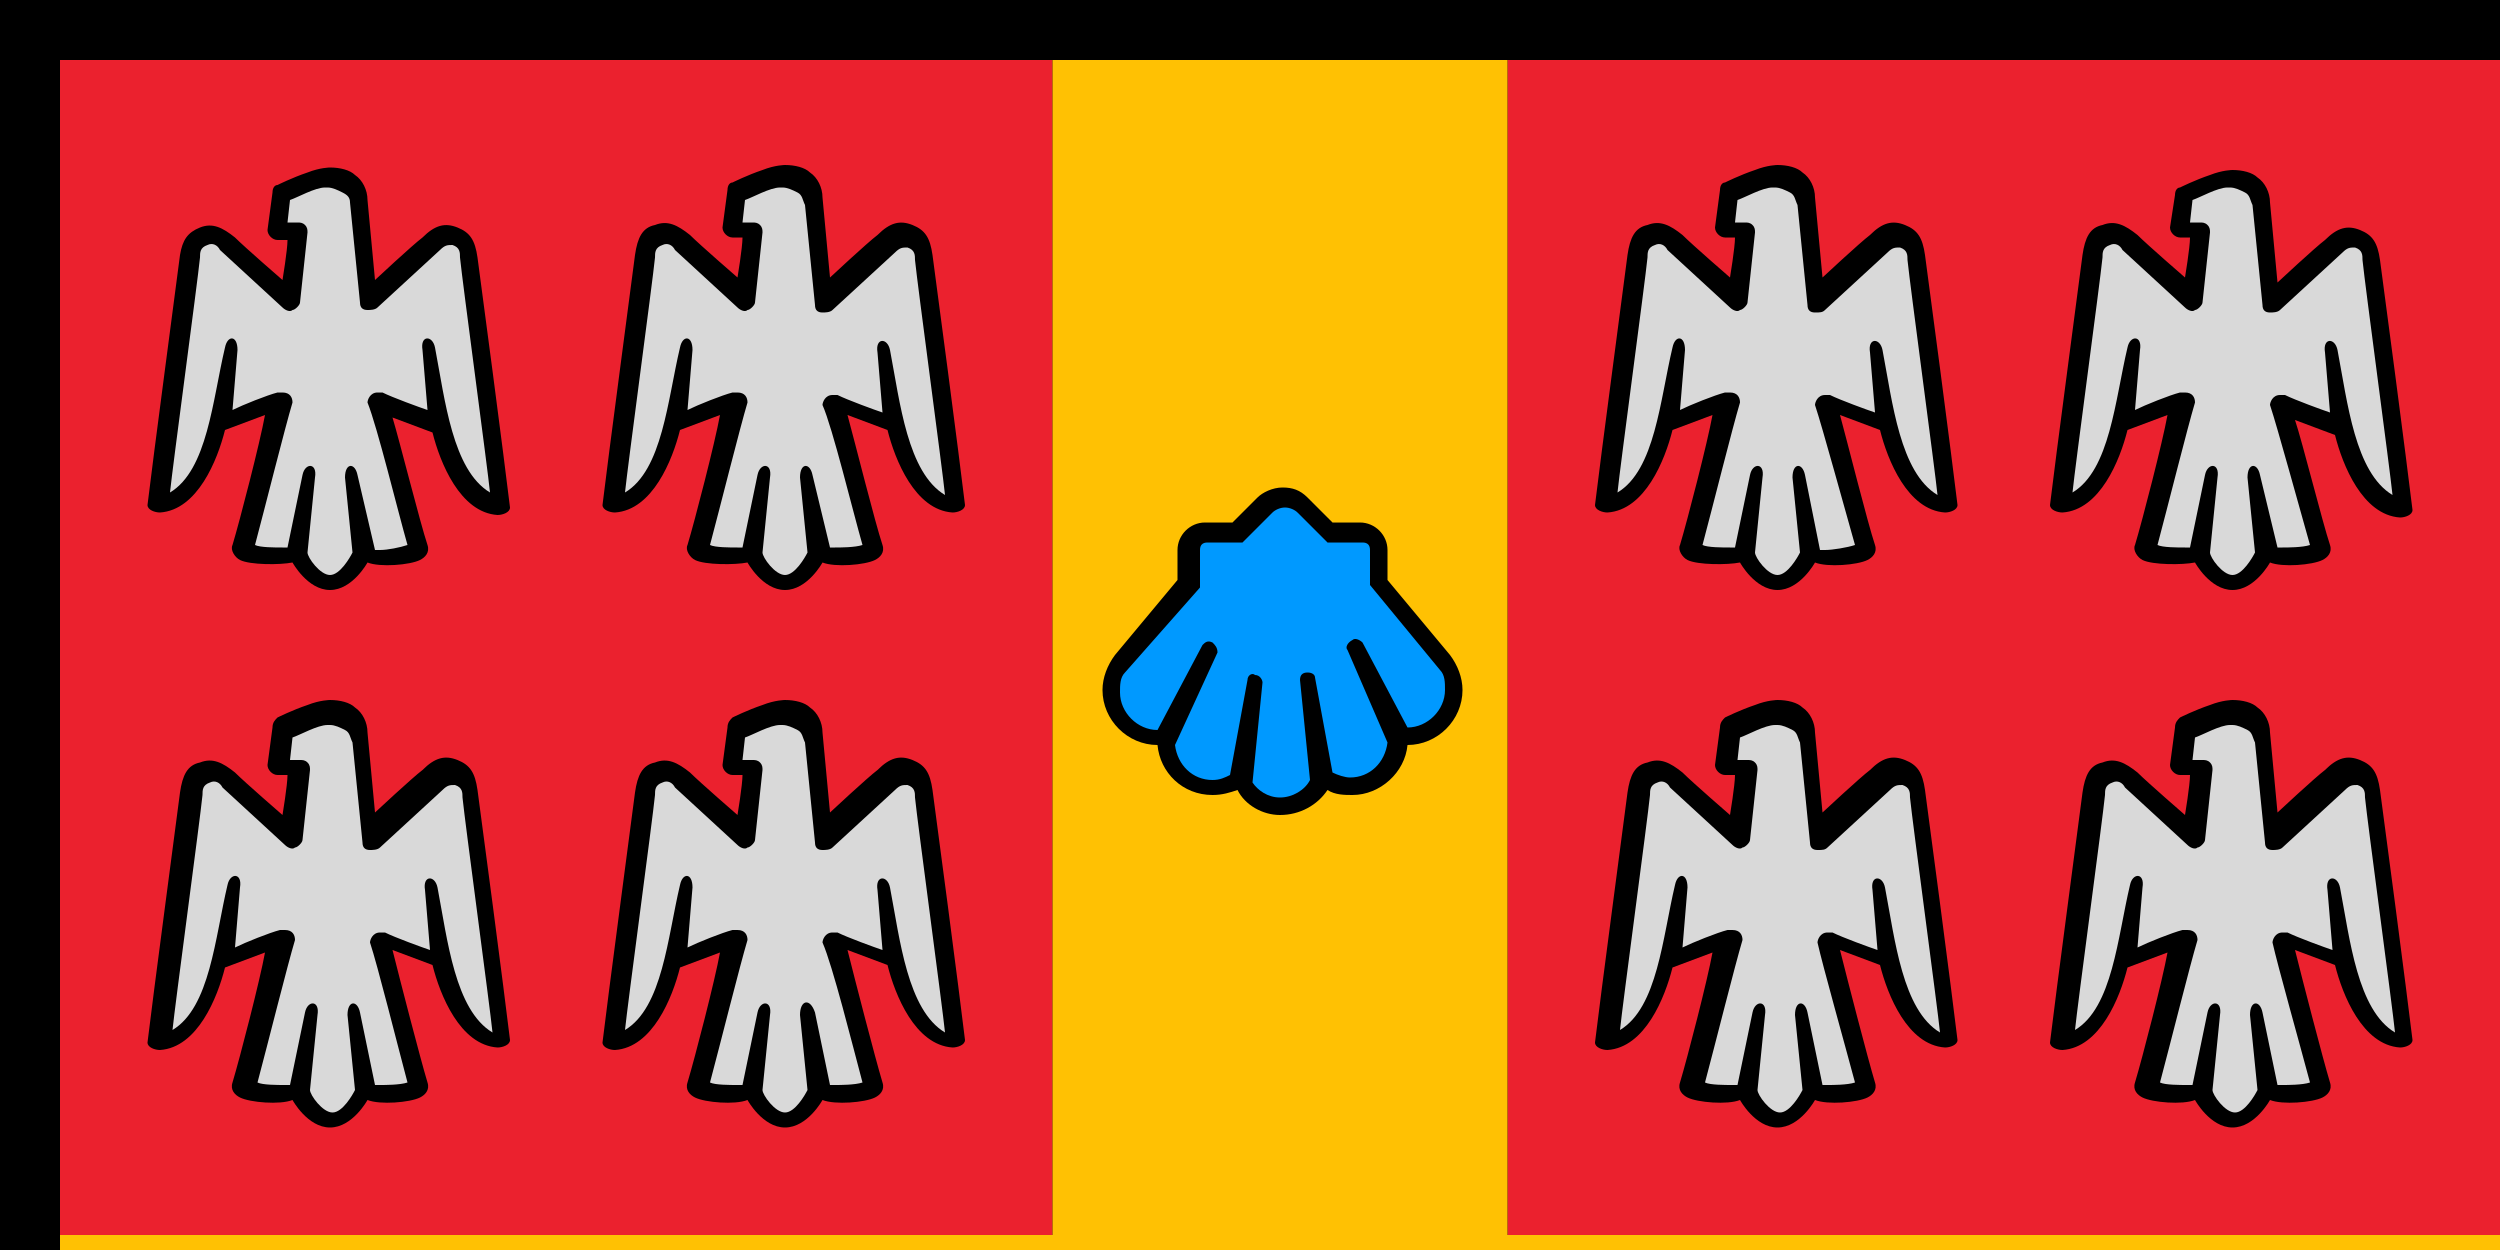 <svg aria-labelledby="ulaval-logo" class="university-logo" viewBox="0 0 100 50"><title id="ulaval-logo">Université Laval</title><path class="university-logo-fill" d="M138.3 16.7h3.2v15.7c0 4.1-2.9 8.2-9.4 8.2-5.9 0-9.4-3-9.4-8V16.7h3.6v15.4c0 4 2 5.9 6.2 5.9 4.1 0 6-3 6-5.9V16.7zM151.6 16.7h-3.1v23.4h3V22.2l14 17.9h3.2V16.7h-3.1v18.1l-14-18.1zM179.9 16.7v23.4h-3.5V16.7h3.5zM184.9 16.7h3.6l5.8 17.6 6.4-17.6h3l-8.9 23.4H193l-8.1-23.4zM222.4 16.7v2.5H212v7.6h8.3v2.5H212v8.4h10.4v2.5h-14V16.7h14zM238 29.1l.4-.1c1.8-.5 4.4-3.3 4.4-6.4 0-2.8-2.6-5.9-8.3-5.9H228v23.4h3.6V18.9h2.5c3.8 0 5.1 2.2 5.1 4.1 0 2-1.6 4.7-5.2 4.7h-.9l7.9 12.4h4.2l-7.2-11zM259.7 34.6c0-2.2-2.1-3.5-4.5-4.9l-.8-.5c-2.7-1.6-5.5-3.7-5.5-7 0-3.4 3-6 7-6 3.4 0 5.4.8 6.2 1.2-.1.2-.9 2.1-1 2.3-.8-.4-2.4-1-4.6-1-2.5 0-4.1 1.1-4.1 2.9 0 2.2 1.8 3.3 4.1 4.7l1 .6.1.1c2.3 1.5 5.9 3.7 5.9 6.9 0 4-4.3 6.7-8.3 6.7-3.8 0-6-1.1-6.9-1.5.1-.2.9-2 1-2.2 1 .5 3 1.3 6 1.3 2.4-.1 4.4-1.7 4.4-3.6zM272.9 16.7v23.4h-3.5V16.7h3.5zM296.4 16.7v2.5h-7.7v21h-3.6v-21h-7.7v-2.5h19zM304.6 19.1v7.6h8.3v2.5h-8.3v8.4H315v2.5h-14V16.7h14v2.5h-10.4zM311.5 8.8l1.4 2.1-6 3.3-.8-1.3 5.4-4.1zM226.9 49.4v.2c5 1.9 2.3 8.3.1 13.8l-11 27.8-16.1-41.8h-10.7v.2c3.1 2.4 4.8 7.1 6.3 11.1l15.3 39.6h7.7L239 49.4h-12.1zM315 92.7c-3 1.4-6.2 2-9.9 2h-11V49.4h-11.9v.2c3.7 1.3 3.6 7.1 3.6 10.7V100c-4-2-6-6.6-7.9-11l-16.8-39.7h-12.8v.2c3.8 1.1 2.4 4.4 1.2 7.2L236 89c-1.8 4.4-3.8 9-7.9 11v.2h10.1l5.2-13.5h24.8l5.4 13.5H315v-7.5zm-69.2-11.5L255.9 56l10.3 25.2h-20.4zM193.7 89.1l-16.8-39.7h-12.8v.2c3.8 1.1 2.4 4.4 1.2 7.2l-13.5 32.3c-.7 1.6-1.4 3.2-2.1 4.7-1.9.6-4 .9-6.2.9h-11V49.4h-11.9v.2c3.7 1.3 3.6 7.1 3.6 10.7v40h29.9l5.2-13.5h24.8l5.3 13.5h12.2v-.2c-4.2-2.1-6-6.6-7.9-11zm-32.3-7.9L171.5 56l10.3 25.2h-20.4zM0 0v101.4c0 8.7 6.7 15.6 15.3 15.6h24.1c3.2 0 7.4 2.2 9.5 8.3l1.2 3.4c.3.7.7 1.1 1.2 1.1s.9-.4 1.2-1.1l1.2-3.4c2.1-6.1 6.3-8.3 9.5-8.3h24.1c8.6 0 15.3-6.8 15.3-15.6V0H0z"></path><g fill="#EB212E"><path d="M2.4 2.4h39.7v47H2.4zM2.4 67.6v33.8c0 7.6 5.9 13.1 12.9 13.1h24.1c.9 0 1.8.1 2.7.4V67.6H2.4zM60.3 2.4H100v47H60.3zM60.3 114.9c.9-.3 1.9-.4 2.7-.4h24.1c7 0 12.9-5.5 12.9-13.1V67.6H60.3v47.3z"></path></g><path fill="#FFC103" d="M60.3 49.4v-47H42.1v47H2.4v18.2h39.7v47.3c3.4 1 7.1 3.8 9.1 9.5 2-5.7 5.6-8.6 9.1-9.5V67.6H100V49.4H60.3z"></path><path d="M17.1 21.8c.1.3-.1.5-.3.6-.4.2-1.6.3-2.1.1 0 0-.6 1.1-1.5 1.1s-1.5-1.1-1.5-1.1c-.5.1-1.7.1-2.1-.1-.2-.1-.4-.4-.3-.6.3-1 1.1-4.1 1.3-5.2l-1.6.6c-.3 1.2-1.1 3.2-2.6 3.3-.2 0-.5-.1-.5-.3.2-1.7 1.2-9.2 1.3-10 .1-.6.3-.9.8-1.1.5-.2.9 0 1.4.4.4.4 1.9 1.7 1.9 1.7s.2-1.2.2-1.6h-.4c-.2 0-.4-.2-.4-.4l.2-1.5c0-.2.1-.3.2-.3 0 0 .6-.3 1.2-.5.5-.2.9-.2.9-.2.4 0 .8.1 1 .3.3.2.5.6.5 1l.3 3.2s1.5-1.4 1.9-1.7c.5-.5.9-.6 1.4-.4.5.2.7.5.8 1.2.1.7 1.1 8.3 1.3 10 0 .2-.3.3-.5.3-1.5-.1-2.3-2.1-2.6-3.3l-1.6-.6c.3 1 1.1 4.2 1.4 5.1zM35.3 21.8c.1.3-.1.5-.3.6-.4.2-1.6.3-2.1.1 0 0-.6 1.1-1.5 1.1s-1.5-1.1-1.5-1.1c-.5.1-1.7.1-2.1-.1-.2-.1-.4-.4-.3-.6.3-1 1.1-4.1 1.3-5.2l-1.6.6c-.3 1.2-1.1 3.2-2.6 3.3-.2 0-.5-.1-.5-.3.2-1.7 1.2-9.2 1.3-10 .1-.7.3-1.1.8-1.2.5-.2.9 0 1.4.4.4.4 1.9 1.7 1.9 1.7s.2-1.2.2-1.6h-.4c-.2 0-.4-.2-.4-.4l.2-1.5c0-.2.1-.3.2-.3 0 0 .6-.3 1.2-.5.5-.2.9-.2.9-.2.4 0 .8.1 1 .3.3.2.5.6.5 1l.3 3.2s1.5-1.4 1.9-1.7c.5-.5.9-.6 1.4-.4.5.2.7.5.8 1.2.1.7 1.1 8.3 1.3 10 0 .2-.3.3-.5.3-1.5-.1-2.3-2.1-2.6-3.3l-1.6-.6c.3 1.1 1.1 4.3 1.4 5.2zM17.1 43.3c.1.3-.1.5-.3.6-.4.2-1.6.3-2.1.1 0 0-.6 1.1-1.5 1.1S11.7 44 11.7 44c-.5.2-1.7.1-2.1-.1-.2-.1-.4-.3-.3-.6.3-1 1.1-4.1 1.3-5.2l-1.6.6c-.3 1.2-1.1 3.2-2.6 3.3-.2 0-.5-.1-.5-.3.2-1.7 1.2-9.2 1.3-10 .1-.7.3-1.1.8-1.2.5-.2.9 0 1.4.4.4.4 1.9 1.7 1.9 1.7s.2-1.2.2-1.6h-.4c-.2 0-.4-.2-.4-.4l.2-1.5c0-.2.1-.3.2-.4 0 0 .6-.3 1.2-.5.5-.2.9-.2.9-.2.4 0 .8.1 1 .3.3.2.5.6.5 1l.3 3.2s1.5-1.4 1.9-1.7c.5-.5.9-.6 1.4-.4.5.2.7.5.8 1.2.1.7 1.1 8.3 1.3 10 0 .2-.3.3-.5.3-1.5-.1-2.3-2.1-2.6-3.3l-1.6-.6c.3 1.2 1.1 4.3 1.4 5.3zM35.3 43.3c.1.3-.1.5-.3.6-.4.2-1.6.3-2.1.1 0 0-.6 1.1-1.5 1.1S29.9 44 29.9 44c-.5.2-1.7.1-2.1-.1-.2-.1-.4-.3-.3-.6.3-1 1.1-4.1 1.3-5.2l-1.6.6c-.3 1.2-1.1 3.2-2.6 3.3-.2 0-.5-.1-.5-.3.2-1.7 1.2-9.2 1.3-10 .1-.7.3-1.1.8-1.2.5-.2.9 0 1.4.4.4.4 1.9 1.7 1.9 1.7s.2-1.2.2-1.6h-.4c-.2 0-.4-.2-.4-.4l.2-1.5c0-.2.1-.3.2-.4 0 0 .6-.3 1.2-.5.5-.2.9-.2.9-.2.4 0 .8.1 1 .3.3.2.5.6.5 1l.3 3.2s1.5-1.4 1.9-1.7c.5-.5.9-.6 1.4-.4.5.2.7.5.8 1.2.1.7 1.1 8.3 1.3 10 0 .2-.3.3-.5.3-1.5-.1-2.3-2.1-2.6-3.3l-1.6-.6c.3 1.2 1.1 4.3 1.4 5.3zM75 21.8c.1.3-.1.5-.3.6-.4.2-1.6.3-2.1.1 0 0-.6 1.1-1.5 1.1s-1.5-1.1-1.5-1.1c-.5.1-1.7.1-2.1-.1-.2-.1-.4-.4-.3-.6.3-1 1.1-4.1 1.3-5.2l-1.6.6c-.3 1.2-1.1 3.2-2.6 3.3-.2 0-.5-.1-.5-.3.2-1.7 1.2-9.2 1.3-10 .1-.7.3-1.1.8-1.2.5-.2.9 0 1.4.4.4.4 1.9 1.7 1.9 1.7s.2-1.2.2-1.6H69c-.2 0-.4-.2-.4-.4l.2-1.5c0-.2.1-.3.2-.3 0 0 .6-.3 1.2-.5.5-.2.9-.2.9-.2.4 0 .8.1 1 .3.3.2.5.6.5 1l.3 3.2s1.5-1.4 1.9-1.7c.5-.5.9-.6 1.4-.4.5.2.7.5.8 1.2.1.7 1.1 8.3 1.3 10 0 .2-.3.3-.5.3-1.5-.1-2.3-2.1-2.6-3.3l-1.6-.6c.3 1.1 1.1 4.3 1.4 5.2zM93.2 21.8c.1.3-.1.5-.3.6-.4.2-1.6.3-2.1.1 0 0-.6 1.1-1.5 1.1s-1.5-1.1-1.5-1.1c-.5.1-1.7.1-2.1-.1-.2-.1-.4-.4-.3-.6.3-1 1.1-4.1 1.3-5.2l-1.6.6c-.3 1.2-1.1 3.2-2.6 3.3-.2 0-.5-.1-.5-.3.2-1.7 1.2-9.2 1.3-10 .1-.7.3-1.1.8-1.2.5-.2.9 0 1.4.4.4.4 1.9 1.7 1.9 1.7s.2-1.2.2-1.6h-.4c-.2 0-.4-.2-.4-.4l.2-1.3c0-.2.1-.3.2-.3 0 0 .6-.3 1.2-.5.5-.2.9-.2.9-.2.4 0 .8.1 1 .3.3.2.5.6.5 1l.3 3.2s1.5-1.4 1.9-1.7c.5-.5.9-.6 1.4-.4.5.2.7.5.8 1.2.1.7 1.1 8.3 1.3 10 0 .2-.3.3-.5.3-1.5-.1-2.3-2.1-2.6-3.3l-1.6-.6c.3.9 1.1 4.1 1.4 5zM75 43.3c.1.3-.1.5-.3.6-.4.2-1.6.3-2.1.1 0 0-.6 1.1-1.5 1.1S69.6 44 69.6 44c-.5.2-1.7.1-2.1-.1-.2-.1-.4-.3-.3-.6.3-1 1.1-4.1 1.3-5.2l-1.6.6c-.3 1.2-1.1 3.2-2.6 3.3-.2 0-.5-.1-.5-.3.2-1.7 1.2-9.2 1.3-10 .1-.7.3-1.1.8-1.2.5-.2.9 0 1.4.4.4.4 1.9 1.7 1.9 1.7s.2-1.2.2-1.6H69c-.2 0-.4-.2-.4-.4l.2-1.5c0-.2.1-.3.2-.4 0 0 .6-.3 1.2-.5.5-.2.9-.2.9-.2.4 0 .8.1 1 .3.3.2.5.6.5 1l.3 3.2s1.5-1.4 1.9-1.7c.5-.5.9-.6 1.4-.4.5.2.7.5.8 1.2.1.7 1.1 8.3 1.3 10 0 .2-.3.3-.5.3-1.5-.1-2.3-2.1-2.6-3.3l-1.6-.6c.3 1.2 1.1 4.3 1.4 5.3zM93.2 43.3c.1.3-.1.5-.3.6-.4.2-1.6.3-2.1.1 0 0-.6 1.1-1.5 1.1S87.8 44 87.8 44c-.5.2-1.7.1-2.1-.1-.2-.1-.4-.3-.3-.6.3-1 1.1-4.1 1.3-5.2l-1.6.6c-.3 1.2-1.1 3.2-2.6 3.3-.2 0-.5-.1-.5-.3.2-1.7 1.2-9.2 1.3-10 .1-.7.3-1.1.8-1.2.5-.2.9 0 1.4.4.4.4 1.9 1.7 1.9 1.7s.2-1.2.2-1.6h-.4c-.2 0-.4-.2-.4-.4l.2-1.5c0-.2.1-.3.2-.4 0 0 .6-.3 1.2-.5.5-.2.9-.2.9-.2.4 0 .8.1 1 .3.3.2.5.6.5 1l.3 3.2s1.5-1.4 1.9-1.7c.5-.5.9-.6 1.4-.4.5.2.7.5.8 1.2.1.7 1.1 8.3 1.3 10 0 .2-.3.3-.5.3-1.5-.1-2.3-2.1-2.6-3.3l-1.6-.6c.3 1.2 1.1 4.3 1.4 5.3zM17.1 87c.1.3-.1.5-.3.6-.4.2-1.6.3-2.1.1 0 0-.6 1.1-1.5 1.1s-1.5-1.1-1.5-1.1c-.5.2-1.7.1-2.1-.1-.2-.1-.4-.4-.3-.6.3-1 1.1-4.1 1.3-5.2l-1.6.6c-.3 1.2-1.1 3.2-2.6 3.3-.2 0-.5-.1-.5-.3.2-1.7 1.2-9.2 1.3-10 .1-.7.3-1.1.8-1.2.5-.2.9 0 1.4.4.4.4 1.9 1.7 1.9 1.7s.2-1.2.2-1.6h-.4c-.2 0-.4-.2-.4-.4l.2-1.5c0-.2.1-.3.2-.3 0 0 .6-.3 1.2-.5.5-.2.9-.2.9-.2.4 0 .8.1 1 .3.3.2.5.6.5 1l.3 3.2s1.5-1.4 1.9-1.7c.5-.5.9-.6 1.4-.4.5.2.7.5.8 1.2.1.7 1.1 8.3 1.3 10 0 .2-.3.3-.5.3-1.5-.1-2.3-2.1-2.6-3.3l-1.6-.6c.3 1.1 1.1 4.2 1.4 5.2zM35.3 87c.1.3-.1.5-.3.6-.4.2-1.6.3-2.1.1 0 0-.6 1.1-1.5 1.1s-1.5-1.1-1.5-1.1c-.5.2-1.7.1-2.1-.1-.2-.1-.4-.4-.3-.6.3-1 1.1-4.1 1.3-5.2l-1.6.6c-.3 1.2-1.1 3.2-2.6 3.3-.2 0-.5-.1-.5-.3.2-1.7 1.2-9.2 1.3-10 .1-.7.3-1.1.8-1.2.5-.2.9 0 1.4.4.4.4 1.9 1.7 1.9 1.7s.2-1.2.2-1.6h-.4c-.2 0-.4-.2-.4-.4l.2-1.5c0-.2.1-.3.2-.3 0 0 .6-.3 1.2-.5.5-.2.9-.2.9-.2.4 0 .8.1 1 .3.3.2.5.6.5 1l.3 3.2s1.5-1.4 1.9-1.7c.5-.5.9-.6 1.4-.4.5.2.7.5.8 1.2.1.7 1.1 8.3 1.3 10 0 .2-.3.3-.5.3-1.5-.1-2.3-2.1-2.6-3.3l-1.6-.6c.3 1.1 1.1 4.2 1.4 5.2zM17.1 108.4c.1.3-.1.5-.3.6-.4.2-1.6.3-2.1.1 0 0-.6 1.1-1.5 1.1s-1.5-1.1-1.5-1.1c-.5.2-1.7.1-2.1-.1-.2-.1-.4-.3-.3-.6.3-1 1.1-4.1 1.3-5.2l-1.6.6c-.3 1.2-1.1 3.2-2.6 3.3-.2 0-.5-.1-.5-.3.2-1.7 1.2-9.2 1.3-10 .1-.7.3-1.1.8-1.2.5-.2.9 0 1.4.4.4.4 1.9 1.7 1.9 1.7s.2-1.2.2-1.6h-.4c-.2 0-.4-.2-.4-.4l.2-1.5c0-.2.1-.3.2-.3 0 0 .6-.3 1.2-.5.5-.2.9-.2.9-.2.4 0 .8.1 1 .3.3.2.5.6.5 1l.3 3.2s1.5-1.4 1.9-1.7c.5-.5.9-.6 1.4-.4.5.2.7.5.8 1.2.1.7 1.1 8.3 1.3 10 0 .2-.3.3-.5.3-1.5-.1-2.3-2.1-2.6-3.3l-1.6-.6c.3 1.1 1.1 4.2 1.4 5.2zM35.3 108.4c.1.3-.1.5-.3.6-.4.2-1.6.3-2.1.1 0 0-.6 1.1-1.5 1.1s-1.5-1.1-1.5-1.1c-.5.2-1.7.1-2.1-.1-.2-.1-.4-.3-.3-.6.3-1 1.1-4.1 1.3-5.2l-1.6.6c-.3 1.2-1.1 3.2-2.6 3.3-.2 0-.5-.1-.5-.3.2-1.7 1.2-9.2 1.3-10 .1-.7.3-1.1.8-1.2.5-.2.9 0 1.4.4.4.4 1.9 1.7 1.9 1.7s.2-1.2.2-1.6h-.4c-.2 0-.4-.2-.4-.4l.2-1.5c0-.2.1-.3.2-.3 0 0 .6-.3 1.2-.5.5-.2.9-.2.9-.2.4 0 .8.1 1 .3.3.2.5.6.5 1l.3 3.2s1.5-1.4 1.9-1.7c.5-.5.9-.6 1.4-.4.5.2.7.5.8 1.2.1.7 1.1 8.3 1.3 10 0 .2-.3.3-.5.3-1.5-.1-2.3-2.1-2.6-3.3l-1.6-.6c.3 1.1 1.1 4.2 1.4 5.2zM75 87c.1.3-.1.5-.3.6-.4.2-1.6.3-2.1.1 0 0-.6 1.1-1.5 1.1s-1.5-1.1-1.5-1.1c-.5.2-1.7.1-2.1-.1-.2-.1-.4-.4-.3-.6.3-1 1.1-4.1 1.3-5.2l-1.6.6c-.3 1.2-1.1 3.2-2.6 3.3-.2 0-.5-.1-.5-.3.2-1.7 1.2-9.2 1.3-10 .1-.7.3-1.1.8-1.2.5-.2.9 0 1.4.4.4.4 1.9 1.7 1.9 1.7s.2-1.2.2-1.6H69c-.2 0-.4-.2-.4-.4l.2-1.5c0-.2.1-.3.2-.3 0 0 .6-.3 1.2-.5.5-.2.9-.2.9-.2.4 0 .8.1 1 .3.3.2.5.6.5 1l.3 3.2s1.5-1.4 1.9-1.7c.5-.5.9-.6 1.4-.4.5.2.7.5.8 1.2.1.7 1.1 8.3 1.3 10 0 .2-.3.3-.5.3-1.5-.1-2.3-2.1-2.6-3.3l-1.6-.6c.3 1.1 1.1 4.2 1.4 5.2zM93.2 87c.1.3-.1.5-.3.6-.4.2-1.6.3-2.1.1 0 0-.6 1.1-1.5 1.1s-1.5-1.1-1.5-1.1c-.5.2-1.7.1-2.1-.1-.2-.1-.4-.4-.3-.6.3-1 1.1-4.1 1.3-5.2l-1.6.6c-.3 1.2-1.1 3.2-2.6 3.3-.2 0-.5-.1-.5-.3.2-1.7 1.2-9.2 1.3-10 .1-.7.3-1.1.8-1.2.5-.2.9 0 1.4.4.4.4 1.9 1.7 1.9 1.7s.2-1.2.2-1.6h-.4c-.2 0-.4-.2-.4-.4l.2-1.5c0-.2.1-.3.2-.3 0 0 .6-.3 1.2-.5.5-.2.9-.2.9-.2.4 0 .8.1 1 .3.3.2.5.6.5 1l.3 3.2s1.5-1.4 1.9-1.7c.5-.5.9-.6 1.4-.4.5.2.7.5.8 1.2.1.7 1.1 8.3 1.3 10 0 .2-.3.3-.5.3-1.5-.1-2.3-2.1-2.6-3.3l-1.6-.6c.3 1.1 1.1 4.2 1.4 5.2zM75 108.4c.1.3-.1.5-.3.6-.4.2-1.6.3-2.1.1 0 0-.6 1.1-1.5 1.1s-1.5-1.1-1.5-1.1c-.5.2-1.7.1-2.1-.1-.2-.1-.4-.3-.3-.6.3-1 1.1-4.1 1.3-5.2l-1.6.6c-.3 1.2-1.1 3.2-2.6 3.3-.2 0-.5-.1-.5-.3.2-1.7 1.2-9.2 1.3-10 .1-.7.3-1.1.8-1.2.5-.2.9 0 1.4.4.4.4 1.9 1.7 1.9 1.7s.2-1.2.2-1.6H69c-.2 0-.4-.2-.4-.4l.2-1.5c0-.2.1-.3.2-.3 0 0 .6-.3 1.2-.5.5-.2.9-.2.9-.2.4 0 .8.1 1 .3.3.2.5.6.5 1l.3 3.2s1.5-1.4 1.9-1.7c.5-.5.9-.6 1.4-.4.5.2.7.5.8 1.2.1.7 1.1 8.3 1.3 10 0 .2-.3.3-.5.3-1.5-.1-2.3-2.1-2.6-3.3l-1.6-.6c.3 1.1 1.1 4.2 1.4 5.2zM93.2 108.4c.1.3-.1.5-.3.6-.4.2-1.6.3-2.1.1 0 0-.6 1.1-1.5 1.1s-1.5-1.1-1.5-1.1c-.5.2-1.7.1-2.1-.1-.2-.1-.4-.3-.3-.6.3-1 1.1-4.1 1.3-5.2l-1.6.6c-.3 1.2-1.1 3.2-2.6 3.3-.2 0-.5-.1-.5-.3.2-1.7 1.2-9.2 1.3-10 .1-.7.3-1.1.8-1.2.5-.2.9 0 1.4.4.4.4 1.9 1.7 1.9 1.7s.2-1.2.2-1.6h-.4c-.2 0-.4-.2-.4-.4l.2-1.5c0-.2.1-.3.2-.3 0 0 .6-.3 1.2-.5.5-.2.9-.2.9-.2.4 0 .8.1 1 .3.3.2.5.6.5 1l.3 3.2s1.5-1.4 1.9-1.7c.5-.5.9-.6 1.4-.4.5.2.7.5.8 1.2.1.7 1.1 8.3 1.3 10 0 .2-.3.3-.5.3-1.5-.1-2.3-2.1-2.6-3.3l-1.6-.6c.3 1.1 1.1 4.2 1.4 5.2zM51.2 32.6c.8 0 1.5-.4 1.9-1 .3.2.7.2 1 .2 1.1 0 2.1-.9 2.2-2 1.2 0 2.2-1 2.2-2.2 0-.5-.2-1-.5-1.4l-2.5-3V22c0-.6-.5-1.1-1.1-1.1h-1.1l-1-1c-.3-.3-.6-.4-1-.4s-.8.2-1 .4l-1 1h-1.1c-.6 0-1.1.5-1.1 1.1v1.2l-2.5 3c-.3.4-.5.9-.5 1.4 0 1.2 1 2.2 2.2 2.2.1 1.1 1 2 2.2 2 .4 0 .7-.1 1-.2.3.6 1 1 1.7 1zM51.2 65.2c.8 0 1.5-.4 1.9-1 .3.2.7.2 1 .2 1.1 0 2.1-.9 2.2-2 1.2 0 2.2-1 2.2-2.2 0-.5-.2-1-.5-1.4l-2.5-3v-1.2c0-.6-.5-1.1-1.1-1.1h-1.1l-1-1c-.3-.3-.6-.4-1-.4s-.8.2-1 .4l-1 1h-1.1c-.6 0-1.1.5-1.1 1.1v1.2l-2.5 3c-.3.4-.5.9-.5 1.4 0 1.2 1 2.2 2.2 2.2.1 1.1 1.1 2 2.2 2 .4 0 .7-.1 1-.2.2.6.9 1 1.7 1zM22.3 65.2c.8 0 1.5-.4 1.9-1 .3.2.7.2 1 .2 1.1 0 2.1-.9 2.2-2 1.2 0 2.2-1 2.2-2.2 0-.5-.2-1-.5-1.4l-2.5-3v-1.2c0-.6-.5-1.1-1.1-1.1h-1.1l-1-1c-.3-.3-.6-.4-1-.4s-.8.2-1 .4l-1 1h-1.1c-.6 0-1.1.5-1.1 1.1v1.2l-2.5 3c-.3.4-.5.9-.5 1.4 0 1.2 1 2.2 2.2 2.2.1 1.1 1.1 2 2.2 2 .4 0 .7-.1 1-.2.2.6.9 1 1.7 1zM80.2 65.2c.8 0 1.5-.4 1.9-1 .3.2.7.2 1 .2 1.1 0 2.1-.9 2.2-2 1.2 0 2.2-1 2.2-2.2 0-.5-.2-1-.5-1.4l-2.5-3v-1.2c0-.6-.5-1.1-1.1-1.1h-1.1l-1-1c-.3-.3-.6-.4-1-.4s-.8.2-1 .4l-1 1h-1.1c-.6 0-1.1.5-1.1 1.1v1.2l-2.5 3c-.3.4-.5.9-.5 1.4 0 1.2 1 2.2 2.2 2.2.1 1.1 1.1 2 2.2 2 .4 0 .7-.1 1-.2.2.6.9 1 1.7 1zM51.2 97.7c.8 0 1.5-.4 1.9-1 .3.2.7.2 1 .2 1.1 0 2.1-.9 2.2-2 1.2 0 2.2-1 2.2-2.2 0-.5-.2-1-.5-1.4l-2.5-3v-1.2c0-.6-.5-1.1-1.1-1.1h-1.1l-1-1c-.3-.3-.6-.4-1-.4s-.8.2-1 .4l-1 1h-1.1c-.6 0-1.1.5-1.1 1.1v1.2l-2.5 3c-.3.4-.5.9-.5 1.4 0 1.2 1 2.2 2.2 2.2.1 1.1 1 2 2.2 2 .4 0 .7-.1 1-.2.3.6 1 1 1.7 1z"></path><g fill="#09F"><path d="M51.2 31.9c.5 0 1-.3 1.2-.7l-.4-4c0-.2.1-.3.3-.3.2 0 .3.1.3.2l.7 3.8c.2.1.5.2.7.2.8 0 1.4-.6 1.5-1.4L53.9 26c-.1-.1 0-.3.2-.4.1-.1.3 0 .4.1l1.8 3.4c.8 0 1.5-.7 1.5-1.5 0-.3 0-.6-.2-.8l-2.8-3.4V22c0-.2-.1-.3-.3-.3h-1.4l-1.2-1.2c-.1-.1-.3-.2-.5-.2s-.4.1-.5.2l-1.2 1.2h-1.4c-.2 0-.3.1-.3.3v1.5l-3 3.4c-.2.2-.2.5-.2.8 0 .8.7 1.5 1.5 1.5l1.8-3.4c.1-.1.2-.2.4-.1.1.1.2.2.2.4L47 29.8c.1.8.7 1.4 1.5 1.4.3 0 .5-.1.7-.2l.7-3.8c0-.2.2-.3.3-.2.2 0 .3.2.3.3l-.4 4c.2.3.6.6 1.1.6zM51.2 64.5c.5 0 1-.3 1.2-.7l-.4-4c0-.2.1-.3.3-.3.2 0 .3.1.3.2l.7 3.8c.2.1.5.2.7.2.8 0 1.4-.6 1.5-1.4l-1.6-3.8c-.1-.1 0-.3.2-.4.1-.1.3 0 .4.1l1.8 3.4c.8 0 1.5-.7 1.5-1.5 0-.3 0-.6-.2-.8l-2.8-3.4v-1.5c0-.2-.1-.3-.3-.3h-1.4L51.7 53c-.1-.1-.3-.2-.5-.2s-.4.1-.5.2l-1.2 1.2h-1.4c-.2 0-.3.1-.3.3V56L45 59.4c-.2.2-.2.5-.2.8 0 .8.7 1.5 1.5 1.5l1.8-3.4c.1-.1.2-.2.4-.1.1.1.2.2.2.4L47 62.3c.1.8.7 1.4 1.5 1.4.3 0 .5-.1.7-.2l.7-3.8c0-.2.2-.3.3-.2.2 0 .3.2.3.3l-.4 4c.2.3.6.6 1.2.7zM22.3 64.5c.5 0 1-.3 1.2-.7l-.4-4c0-.2.1-.3.3-.3.2 0 .3.1.3.2l.7 3.8c.2.1.5.2.7.2.8 0 1.4-.6 1.5-1.4L25 58.5c-.1-.1 0-.3.2-.4.1-.1.3 0 .4.1l1.8 3.4c.8 0 1.5-.7 1.5-1.5 0-.3 0-.6-.2-.8l-2.8-3.4v-1.5c0-.2-.1-.3-.3-.3h-1.4L22.8 53c-.1-.1-.3-.2-.5-.2s-.4.1-.5.2l-1.2 1.2h-1.4c-.2 0-.3.1-.3.3V56l-2.8 3.4c-.2.2-.2.5-.2.8 0 .8.7 1.5 1.5 1.5l1.8-3.4c.1-.1.2-.2.4-.1.1.1.2.2.2.4L18 62.3c.1.8.7 1.4 1.5 1.4.3 0 .5-.1.7-.2l.7-3.8c0-.2.2-.3.3-.2.2 0 .3.2.3.3l-.4 4c.2.3.7.6 1.2.7zM80.2 64.5c.5 0 1-.3 1.2-.7l-.4-4c0-.2.1-.3.3-.3.2 0 .3.1.3.2l.7 3.8c.2.1.5.2.7.2.8 0 1.4-.6 1.5-1.4l-1.6-3.8c-.1-.1 0-.3.2-.4.1-.1.3 0 .4.1l1.8 3.4c.8 0 1.5-.7 1.5-1.5 0-.3 0-.6-.2-.8l-2.8-3.4v-1.5c0-.2-.1-.3-.3-.3h-1.4L80.7 53c-.1-.1-.3-.2-.5-.2s-.4.1-.5.2l-1.2 1.2h-1.4c-.2 0-.3.1-.3.3V56L74 59.4c-.2.2-.2.5-.2.8 0 .8.7 1.5 1.5 1.5l1.8-3.4c.1-.1.2-.2.4-.1.1.1.2.2.2.4l-1.6 3.8c.1.8.7 1.4 1.5 1.4.3 0 .5-.1.7-.2l.7-3.8c0-.2.2-.3.3-.2.2 0 .3.2.3.3l-.4 4c0 .2.5.5 1 .6zM51.2 97c.5 0 1-.3 1.2-.7l-.4-4c0-.2.1-.3.3-.3.2 0 .3.1.3.2l.7 3.8c.2.1.5.2.7.2.8 0 1.4-.6 1.5-1.4L53.9 91c-.1-.1 0-.3.2-.4.1-.1.3 0 .4.1l1.8 3.4c.8 0 1.5-.7 1.5-1.5 0-.3 0-.6-.2-.8l-2.8-3.4v-1.5c0-.2-.1-.3-.3-.3h-1.4l-1.2-1.2c-.1-.1-.3-.2-.5-.2s-.4.1-.5.2l-1.2 1.2h-1.4c-.2 0-.3.1-.3.3v1.5L45 92c-.2.2-.2.5-.2.8 0 .8.7 1.5 1.5 1.5l1.8-3.4c.1-.1.2-.2.4-.1.1.1.2.2.2.4L47 94.9c.1.8.7 1.4 1.5 1.4.3 0 .5-.1.7-.2l.7-3.8c0-.2.2-.3.3-.2.2 0 .3.2.3.3l-.4 4c.2.3.6.6 1.1.6z"></path></g><g fill="#D9D9D9"><path d="M16.3 21.8c-.3.1-.8.2-1.1.2H15l-.7-3c-.1-.5-.5-.5-.5.1l.3 3c-.1.2-.5.9-.9.9s-.9-.7-.9-.9l.3-3c.1-.6-.4-.6-.5-.1l-.6 2.9h-.2c-.3 0-.9 0-1.1-.1.4-1.5 1.2-4.7 1.5-5.7 0-.2-.1-.4-.4-.4h-.2c-.4.1-1.4.5-1.8.7l.2-2.4c0-.6-.4-.6-.5-.1-.5 2.1-.7 4.9-2.2 5.8.1-1 1.1-8.4 1.2-9.4 0-.2 0-.4.3-.5.2-.1.4 0 .5.2l2.5 2.3c.1.1.3.2.4.1.1 0 .3-.2.3-.3l.3-2.8c0-.1 0-.2-.1-.3-.1-.1-.2-.1-.3-.1h-.4l.1-.9c.3-.1 1-.5 1.4-.5h.1c.2 0 .4.1.6.2.2.1.3.2.3.4l.4 4c0 .2.1.3.3.3.1 0 .3 0 .4-.1l2.5-2.3c.2-.2.3-.2.5-.2.3.1.3.3.3.5.1 1 1.1 8.4 1.2 9.4-1.5-.9-1.8-3.7-2.2-5.8-.1-.5-.6-.5-.5.1l.2 2.4c-.3-.1-1.4-.5-1.8-.7h-.2c-.3 0-.4.3-.4.4.4 1 1.2 4.3 1.6 5.7zM34.5 21.8c-.3.1-.9.1-1.1.1h-.2l-.7-2.9c-.1-.5-.5-.5-.5.1l.3 3c-.1.2-.5.9-.9.9s-.9-.7-.9-.9l.3-3c.1-.6-.4-.6-.5-.1l-.6 2.9h-.2c-.3 0-.9 0-1.1-.1.4-1.5 1.2-4.7 1.5-5.7 0-.2-.1-.4-.4-.4h-.2c-.4.1-1.4.5-1.8.7l.2-2.4c0-.6-.4-.6-.5-.1-.5 2.1-.7 4.9-2.2 5.8.1-1 1.1-8.4 1.2-9.4 0-.2 0-.4.3-.5.2-.1.4 0 .5.2l2.5 2.3c.1.1.3.2.4.1.1 0 .3-.2.3-.3l.3-2.8c0-.1 0-.2-.1-.3-.1-.1-.2-.1-.3-.1h-.4l.1-.9c.3-.1 1-.5 1.4-.5h.1c.2 0 .4.1.6.2.2.1.2.3.3.5l.4 4c0 .2.1.3.3.3.1 0 .3 0 .4-.1l2.5-2.3c.2-.2.3-.2.5-.2.3.1.3.3.3.5.1 1 1.1 8.4 1.2 9.4-1.5-.9-1.8-3.7-2.2-5.8-.1-.5-.6-.5-.5.1l.2 2.4c-.3-.1-1.4-.5-1.8-.7h-.2c-.3 0-.4.3-.4.4.4.9 1.2 4.2 1.6 5.6zM16.3 43.3c-.3.1-.9.1-1.1.1H15l-.6-2.9c-.1-.5-.5-.5-.5.1l.3 3c-.1.2-.5.9-.9.9s-.9-.7-.9-.9l.3-3c.1-.6-.4-.6-.5-.1l-.6 2.9h-.2c-.3 0-.9 0-1.1-.1.4-1.5 1.2-4.7 1.5-5.7 0-.2-.1-.4-.4-.4h-.2c-.4.1-1.4.5-1.8.7l.2-2.4c.1-.6-.4-.6-.5-.1-.5 2.1-.7 4.9-2.2 5.8.1-1 1.1-8.4 1.2-9.4 0-.2 0-.4.3-.5.2-.1.4 0 .5.2l2.5 2.3c.1.1.3.2.4.1.1 0 .3-.2.3-.3l.3-2.8c0-.1 0-.2-.1-.3-.1-.1-.2-.1-.3-.1h-.4l.1-.9c.3-.1 1-.5 1.4-.5h.1c.2 0 .4.1.6.2.2.1.2.3.3.5l.4 4c0 .2.1.3.3.3.1 0 .3 0 .4-.1l2.5-2.3c.2-.2.3-.2.5-.2.3.1.3.3.3.5.1 1 1.1 8.4 1.2 9.4-1.5-.9-1.8-3.7-2.2-5.8-.1-.5-.6-.5-.5.1l.2 2.4c-.3-.1-1.4-.5-1.8-.7h-.2c-.3 0-.4.3-.4.4.3.9 1.1 4.1 1.5 5.6zM34.5 43.3c-.3.1-.9.1-1.1.1h-.2l-.6-2.9c-.2-.6-.6-.5-.6.1l.3 3c-.1.2-.5.9-.9.9s-.9-.7-.9-.9l.3-3c.1-.6-.4-.6-.5-.1l-.6 2.9h-.2c-.3 0-.9 0-1.1-.1.4-1.5 1.2-4.7 1.5-5.7 0-.2-.1-.4-.4-.4h-.2c-.4.1-1.4.5-1.8.7l.2-2.4c0-.6-.4-.6-.5-.1-.5 2.1-.7 4.9-2.2 5.8.1-1 1.1-8.4 1.2-9.4 0-.2 0-.4.3-.5.2-.1.4 0 .5.2l2.5 2.3c.1.1.3.2.4.1.1 0 .3-.2.3-.3l.3-2.8c0-.1 0-.2-.1-.3-.1-.1-.2-.1-.3-.1h-.4l.1-.9c.3-.1 1-.5 1.4-.5h.1c.2 0 .4.1.6.2.2.1.2.3.3.5l.4 4c0 .2.1.3.3.3.1 0 .3 0 .4-.1l2.5-2.3c.2-.2.3-.2.5-.2.3.1.3.3.3.5.1 1 1.1 8.4 1.2 9.4-1.5-.9-1.8-3.7-2.2-5.8-.1-.5-.6-.5-.5.1l.2 2.4c-.3-.1-1.4-.5-1.8-.7h-.2c-.3 0-.4.3-.4.4.4.9 1.2 4.1 1.6 5.6zM74.2 21.8c-.3.1-.9.2-1.2.2h-.2l-.6-3c-.1-.5-.5-.5-.5.1l.3 3c-.1.2-.5.9-.9.9s-.9-.7-.9-.9l.3-3c.1-.6-.4-.6-.5-.1l-.6 2.9h-.2c-.3 0-.9 0-1.1-.1.4-1.5 1.2-4.7 1.5-5.7 0-.2-.1-.4-.4-.4H69c-.4.1-1.4.5-1.8.7l.2-2.4c0-.6-.4-.6-.5-.1-.5 2.1-.7 4.9-2.2 5.8.1-1 1.1-8.4 1.2-9.4 0-.2 0-.4.3-.5.2-.1.4 0 .5.2l2.5 2.3c.1.1.3.2.4.1.1 0 .3-.2.3-.3l.3-2.8c0-.1 0-.2-.1-.3-.1-.1-.2-.1-.3-.1h-.4l.1-.9c.3-.1 1-.5 1.4-.5h.1c.2 0 .4.1.6.2.2.1.2.3.3.5l.4 4c0 .2.1.3.3.3.2 0 .3 0 .4-.1l2.5-2.3c.2-.2.3-.2.5-.2.3.1.3.3.3.5.1 1 1.1 8.4 1.2 9.4-1.5-.9-1.8-3.7-2.2-5.8-.1-.5-.6-.5-.5.1l.2 2.4c-.3-.1-1.4-.5-1.8-.7H73c-.3 0-.4.3-.4.4.3.9 1.2 4.2 1.6 5.6zM92.4 21.8c-.3.1-.9.1-1.1.1h-.2l-.7-2.9c-.1-.5-.5-.5-.5.1l.3 3c-.1.2-.5.9-.9.9s-.9-.7-.9-.9l.3-3c.1-.6-.4-.6-.5-.1l-.6 2.9h-.2c-.3 0-.9 0-1.1-.1.4-1.5 1.2-4.7 1.5-5.7 0-.2-.1-.4-.4-.4h-.2c-.4.1-1.4.5-1.8.7l.2-2.4c.1-.6-.4-.6-.5-.1-.5 2.1-.7 4.9-2.2 5.8.1-1 1.1-8.4 1.2-9.4 0-.2 0-.4.3-.5.2-.1.4 0 .5.2l2.5 2.3c.1.1.3.2.4.1.1 0 .3-.2.3-.3l.3-2.8c0-.1 0-.2-.1-.3-.1-.1-.2-.1-.3-.1h-.4l.1-.9c.3-.1 1-.5 1.4-.5h.1c.2 0 .4.1.6.2.2.1.2.3.3.5l.4 4c0 .2.1.3.3.3.1 0 .3 0 .4-.1l2.5-2.3c.2-.2.3-.2.5-.2.3.1.3.3.3.5.1 1 1.1 8.4 1.2 9.4-1.5-.9-1.8-3.7-2.2-5.8-.1-.5-.6-.5-.5.1l.2 2.4c-.3-.1-1.4-.5-1.8-.7h-.2c-.3 0-.4.3-.4.4.3.9 1.2 4.2 1.6 5.6zM74.2 43.3c-.3.1-.9.1-1.1.1h-.2l-.6-2.9c-.1-.5-.5-.5-.5.1l.3 3c-.1.2-.5.9-.9.9s-.9-.7-.9-.9l.3-3c.1-.6-.4-.6-.5-.1l-.6 2.9h-.2c-.3 0-.9 0-1.1-.1.4-1.5 1.2-4.7 1.5-5.7 0-.2-.1-.4-.4-.4h-.2c-.4.1-1.4.5-1.8.7l.2-2.4c0-.6-.4-.6-.5-.1-.5 2.1-.7 4.9-2.2 5.8.1-1 1.1-8.4 1.2-9.4 0-.2 0-.4.3-.5.2-.1.4 0 .5.2l2.5 2.3c.1.1.3.2.4.1.1 0 .3-.2.3-.3l.3-2.8c0-.1 0-.2-.1-.3-.1-.1-.2-.1-.3-.1h-.4l.1-.9c.3-.1 1-.5 1.4-.5h.1c.2 0 .4.1.6.2.2.1.2.3.3.5l.4 4c0 .2.1.3.3.3.2 0 .3 0 .4-.1l2.5-2.3c.2-.2.3-.2.5-.2.3.1.3.3.3.5.1 1 1.1 8.4 1.2 9.4-1.5-.9-1.8-3.7-2.2-5.8-.1-.5-.6-.5-.5.1l.2 2.4c-.3-.1-1.4-.5-1.8-.7h-.2c-.3 0-.4.3-.4.4.2.9 1.1 4.1 1.5 5.6zM92.4 43.3c-.3.1-.9.1-1.1.1h-.2l-.6-2.9c-.1-.5-.5-.5-.5.1l.3 3c-.1.2-.5.9-.9.9s-.9-.7-.9-.9l.3-3c.1-.6-.4-.6-.5-.1l-.6 2.9h-.2c-.3 0-.9 0-1.1-.1.4-1.5 1.2-4.7 1.5-5.7 0-.2-.1-.4-.4-.4h-.2c-.4.1-1.4.5-1.8.7l.2-2.4c.1-.6-.4-.6-.5-.1-.5 2.1-.7 4.9-2.2 5.8.1-1 1.1-8.4 1.2-9.4 0-.2 0-.4.3-.5.2-.1.4 0 .5.2l2.5 2.3c.1.1.3.2.4.1.1 0 .3-.2.3-.3l.3-2.8c0-.1 0-.2-.1-.3-.1-.1-.2-.1-.3-.1h-.4l.1-.9c.3-.1 1-.5 1.4-.5h.1c.2 0 .4.1.6.2.2.1.2.3.3.5l.4 4c0 .2.1.3.3.3.1 0 .3 0 .4-.1l2.5-2.3c.2-.2.3-.2.5-.2.3.1.3.3.3.5.1 1 1.1 8.4 1.2 9.4-1.5-.9-1.8-3.7-2.2-5.8-.1-.5-.6-.5-.5.1l.2 2.4c-.3-.1-1.4-.5-1.8-.7h-.2c-.3 0-.4.3-.4.4.2.9 1.1 4.1 1.5 5.6zM16.3 87c-.3.1-.9.1-1.1.1H15l-.6-2.9c-.1-.5-.5-.5-.5.1l.3 2.9c-.1.2-.5.9-.9.9s-.9-.7-.9-.9l.3-2.9c.1-.6-.4-.6-.5-.1l-.7 2.8h-.2c-.3 0-.9 0-1.1-.1.4-1.5 1.2-4.7 1.5-5.7 0-.2-.1-.4-.4-.4h-.2c-.4.1-1.4.5-1.8.7l.2-2.4c0-.6-.4-.6-.5-.1-.5 2.1-.7 4.9-2.2 5.8.1-1 1.1-8.4 1.2-9.4 0-.2 0-.4.3-.5.2-.1.4 0 .5.2l2.5 2.3c.1.1.3.2.4.1.1 0 .3-.2.3-.3l.3-2.8c0-.1 0-.2-.1-.3-.1 0-.2-.1-.3-.1h-.4l.1-.9c.3-.1 1-.5 1.4-.5h.1c.2 0 .4.1.6.2.2.1.2.3.3.5l.4 4c0 .2.1.3.3.3.1 0 .3 0 .4-.1l2.5-2.3c.2-.2.3-.2.5-.2.3.1.3.3.3.5.1 1 1.1 8.4 1.2 9.4-1.5-.9-1.8-3.7-2.2-5.8-.1-.5-.6-.5-.5.1l.2 2.4c-.3-.1-1.4-.5-1.8-.7h-.2c-.3 0-.4.3-.4.4.4 1 1.2 4.2 1.6 5.7zM34.5 87c-.3.1-.9.1-1.1.1h-.2l-.6-2.9c-.1-.5-.5-.5-.5.1l.3 2.9c-.1.2-.5.9-.9.9s-.9-.7-.9-.9l.3-2.9c.1-.6-.4-.6-.5-.1l-.7 2.8h-.2c-.3 0-.9 0-1.1-.1.4-1.5 1.2-4.7 1.5-5.7 0-.2-.1-.4-.4-.4h-.2c-.4.1-1.4.5-1.8.7l.2-2.4c0-.6-.4-.6-.5-.1-.5 2.1-.7 4.9-2.2 5.8.1-1 1.1-8.4 1.2-9.4 0-.2 0-.4.3-.5.2-.1.4 0 .5.2l2.5 2.3c.1.1.3.2.4.1.1 0 .3-.2.3-.3l.3-2.8c0-.1 0-.2-.1-.3-.1-.1-.2-.1-.3-.1h-.4l.1-.9c.3-.1 1-.5 1.4-.5h.1c.2 0 .4.1.6.2.2.1.2.3.3.5l.4 4c0 .2.1.3.3.3.1 0 .3 0 .4-.1l2.5-2.3c.2-.2.3-.2.5-.2.3.1.3.3.3.5.1 1 1.1 8.4 1.2 9.4-1.5-.9-1.8-3.7-2.2-5.8-.1-.5-.6-.5-.5.1l.2 2.4c-.3-.1-1.4-.5-1.8-.7h-.2c-.3 0-.4.3-.4.4.4 1 1.2 4.2 1.6 5.7zM16.3 108.4c-.3.1-.9.1-1.1.1H15l-.6-2.9c-.1-.5-.5-.5-.5.1l.3 2.9c-.1.2-.5.9-.9.9s-.9-.7-.9-.9l.3-2.9c.1-.6-.4-.6-.5-.1l-.6 2.9h-.2c-.3 0-.9 0-1.1-.1.4-1.5 1.2-4.7 1.5-5.7 0-.2-.1-.4-.4-.4h-.2c-.4.1-1.4.5-1.8.7l.2-2.4c.1-.6-.4-.6-.5-.1-.5 2.1-.7 4.9-2.2 5.8.1-1 1.1-8.4 1.2-9.4 0-.2 0-.4.3-.5.2-.1.4 0 .5.2l2.5 2.3c.1.1.3.2.4.1.1 0 .3-.2.3-.3l.3-2.8c0-.1 0-.2-.1-.3-.1-.1-.2-.1-.3-.1h-.4l.1-.9c.3-.1 1-.5 1.4-.5h.1c.2 0 .4.1.6.2.2.1.2.3.3.5l.4 4c0 .2.1.3.3.3.1 0 .3 0 .4-.1l2.5-2.3c.2-.2.3-.2.5-.2.3.1.3.3.3.5.1 1 1.1 8.4 1.2 9.4-1.5-.9-1.8-3.7-2.2-5.8-.1-.5-.6-.5-.5.1l.2 2.4c-.3-.1-1.4-.5-1.8-.7h-.2c-.3 0-.4.3-.4.4.3.9 1.1 4.1 1.5 5.6zM34.5 108.4c-.3.1-.9.1-1.1.1h-.2l-.6-2.9c-.1-.5-.5-.5-.5.1l.3 2.9c-.1.2-.5.9-.9.9s-.9-.7-.9-.9l.3-2.9c.1-.6-.4-.6-.5-.1l-.6 2.9h-.2c-.3 0-.9 0-1.1-.1.4-1.5 1.2-4.7 1.5-5.7 0-.2-.1-.4-.4-.4h-.2c-.4.1-1.4.5-1.8.7l.2-2.4c.1-.6-.4-.6-.5-.1-.5 2.1-.7 4.9-2.2 5.8.1-1 1.1-8.4 1.2-9.4 0-.2 0-.4.3-.5.2-.1.4 0 .5.2l2.5 2.3c.1.1.3.2.4.1.1 0 .3-.2.3-.3l.3-2.8c0-.1 0-.2-.1-.3-.1-.1-.2-.1-.3-.1h-.4l.1-.9c.3-.1 1-.5 1.4-.5h.1c.2 0 .4.1.6.2.2.1.2.3.3.5l.4 4c0 .2.1.3.3.3.2 0 .3 0 .4-.1l2.5-2.3c.2-.2.3-.2.5-.2.3.1.3.3.3.5.1 1 1.1 8.4 1.2 9.4-1.5-.9-1.8-3.7-2.2-5.8-.1-.5-.6-.5-.5.1l.2 2.4c-.3-.1-1.4-.5-1.8-.7h-.2c-.3 0-.4.3-.4.4.3.9 1.1 4.1 1.5 5.6zM74.2 87c-.3.1-.9.1-1.1.1h-.2l-.6-2.9c-.1-.5-.5-.5-.5.1l.3 2.9c-.1.2-.5.9-.9.9s-.9-.7-.9-.9l.3-2.9c.1-.6-.4-.6-.5-.1l-.8 2.8h-.2c-.3 0-.9 0-1.1-.1.4-1.5 1.2-4.7 1.5-5.7 0-.2-.1-.4-.4-.4h-.2c-.4.1-1.4.5-1.8.7l.2-2.4c0-.6-.4-.6-.5-.1-.5 2.1-.7 4.9-2.2 5.8.1-1 1.1-8.4 1.2-9.4 0-.2 0-.4.3-.5.2-.1.4 0 .5.2l2.5 2.3c.1.1.3.2.4.1.1 0 .3-.2.3-.3l.3-2.8c0-.1 0-.2-.1-.3 0 0-.1-.1-.2-.1h-.4l.1-.9c.3-.1 1-.5 1.4-.5h.1c.2 0 .4.1.6.2.2.1.2.3.3.5l.4 4c0 .2.1.3.3.3.2 0 .3 0 .4-.1l2.5-2.3c.2-.2.3-.2.5-.2.3.1.3.3.3.5.1 1 1.1 8.4 1.2 9.4-1.5-.9-1.8-3.7-2.2-5.8-.1-.5-.6-.5-.5.1l.2 2.4c-.3-.1-1.4-.5-1.8-.7H73c-.3 0-.4.3-.4.4.3 1 1.2 4.2 1.6 5.7zM92.4 87c-.3.1-.9.1-1.1.1h-.2l-.6-2.9c-.1-.5-.5-.5-.5.1l.3 2.9c-.1.2-.5.9-.9.9s-.9-.7-.9-.9l.3-2.9c.1-.6-.4-.6-.5-.1l-.8 2.8h-.2c-.3 0-.9 0-1.1-.1.4-1.5 1.2-4.7 1.5-5.7 0-.2-.1-.4-.4-.4h-.2c-.4.1-1.4.5-1.8.7l.2-2.4c.1-.6-.4-.6-.5-.1-.5 2.1-.7 4.9-2.2 5.8.1-1 1.1-8.4 1.2-9.4 0-.2 0-.4.3-.5.2-.1.4 0 .5.2l2.5 2.3c.1.1.3.2.4.1.1 0 .3-.2.3-.3l.3-2.8c0-.1 0-.2-.1-.3 0 0-.1-.1-.2-.1h-.4l.1-.9c.3-.1 1-.5 1.4-.5h.1c.2 0 .4.1.6.2.2.1.2.3.3.5l.4 4c0 .2.1.3.3.3.1 0 .3 0 .4-.1l2.5-2.3c.2-.2.3-.2.5-.2.3.1.3.3.3.5.1 1 1.1 8.4 1.2 9.4-1.5-.9-1.8-3.7-2.2-5.8-.1-.5-.6-.5-.5.1l.2 2.4c-.3-.1-1.4-.5-1.8-.7h-.2c-.3 0-.4.3-.4.4.3 1 1.2 4.2 1.6 5.7zM74.2 108.4c-.3.1-.9.1-1.1.1h-.2l-.6-2.9c-.1-.5-.5-.5-.5.1l.3 2.9c-.1.2-.5.9-.9.9s-.9-.7-.9-.9l.3-2.9c.1-.6-.4-.6-.5-.1l-.6 2.9h-.2c-.3 0-.9 0-1.1-.1.4-1.5 1.2-4.7 1.5-5.7 0-.2-.1-.4-.4-.4h-.2c-.4.1-1.4.5-1.8.7l.2-2.4c0-.6-.4-.6-.5-.1-.5 2.1-.7 4.9-2.2 5.8.1-1 1.1-8.4 1.2-9.4 0-.2 0-.4.3-.5.2-.1.4 0 .5.2l2.5 2.3c.1.1.3.2.4.1.1 0 .3-.2.3-.3l.3-2.8c0-.1 0-.2-.1-.3-.1-.1-.2-.1-.3-.1h-.4l.1-.9c.3-.1 1-.5 1.4-.5h.1c.2 0 .4.1.6.2.2.1.2.3.3.5l.4 4c0 .2.1.3.3.3.2 0 .3 0 .4-.1l2.5-2.3c.2-.2.3-.2.5-.2.3.1.3.3.3.5.1 1 1.1 8.4 1.2 9.4-1.5-.9-1.8-3.7-2.2-5.8-.1-.5-.6-.5-.5.1l.2 2.4c-.3-.1-1.4-.5-1.8-.7h-.2c-.3 0-.4.3-.4.4.2.9 1.1 4.1 1.5 5.6zM92.4 108.4c-.3.1-.9.1-1.1.1h-.2l-.6-2.9c-.1-.5-.5-.5-.5.1l.3 2.9c-.1.2-.5.9-.9.9s-.9-.7-.9-.9l.3-2.9c.1-.6-.4-.6-.5-.1l-.6 2.9h-.2c-.3 0-.9 0-1.1-.1.4-1.5 1.2-4.7 1.5-5.7 0-.2-.1-.4-.4-.4h-.2c-.4.1-1.4.5-1.8.7l.2-2.4c.1-.6-.4-.6-.5-.1-.5 2.1-.7 4.9-2.2 5.8.1-1 1.1-8.4 1.2-9.4 0-.2 0-.4.3-.5.2-.1.4 0 .5.2l2.5 2.3c.1.1.3.2.4.1.1 0 .3-.2.3-.3l.3-2.8c0-.1 0-.2-.1-.3-.1-.1-.2-.1-.3-.1h-.4l.1-.9c.3-.1 1-.5 1.4-.5h.1c.2 0 .4.1.6.2.2.1.2.3.3.5l.4 4c0 .2.1.3.3.3.1 0 .3 0 .4-.1l2.5-2.3c.2-.2.3-.2.5-.2.3.1.3.3.3.5.1 1 1.1 8.4 1.2 9.4-1.5-.9-1.8-3.7-2.2-5.8-.1-.5-.6-.5-.5.1l.2 2.4c-.3-.1-1.4-.5-1.8-.7h-.2c-.3 0-.4.3-.4.4.2.9 1.1 4.1 1.5 5.6z"></path></g></svg>